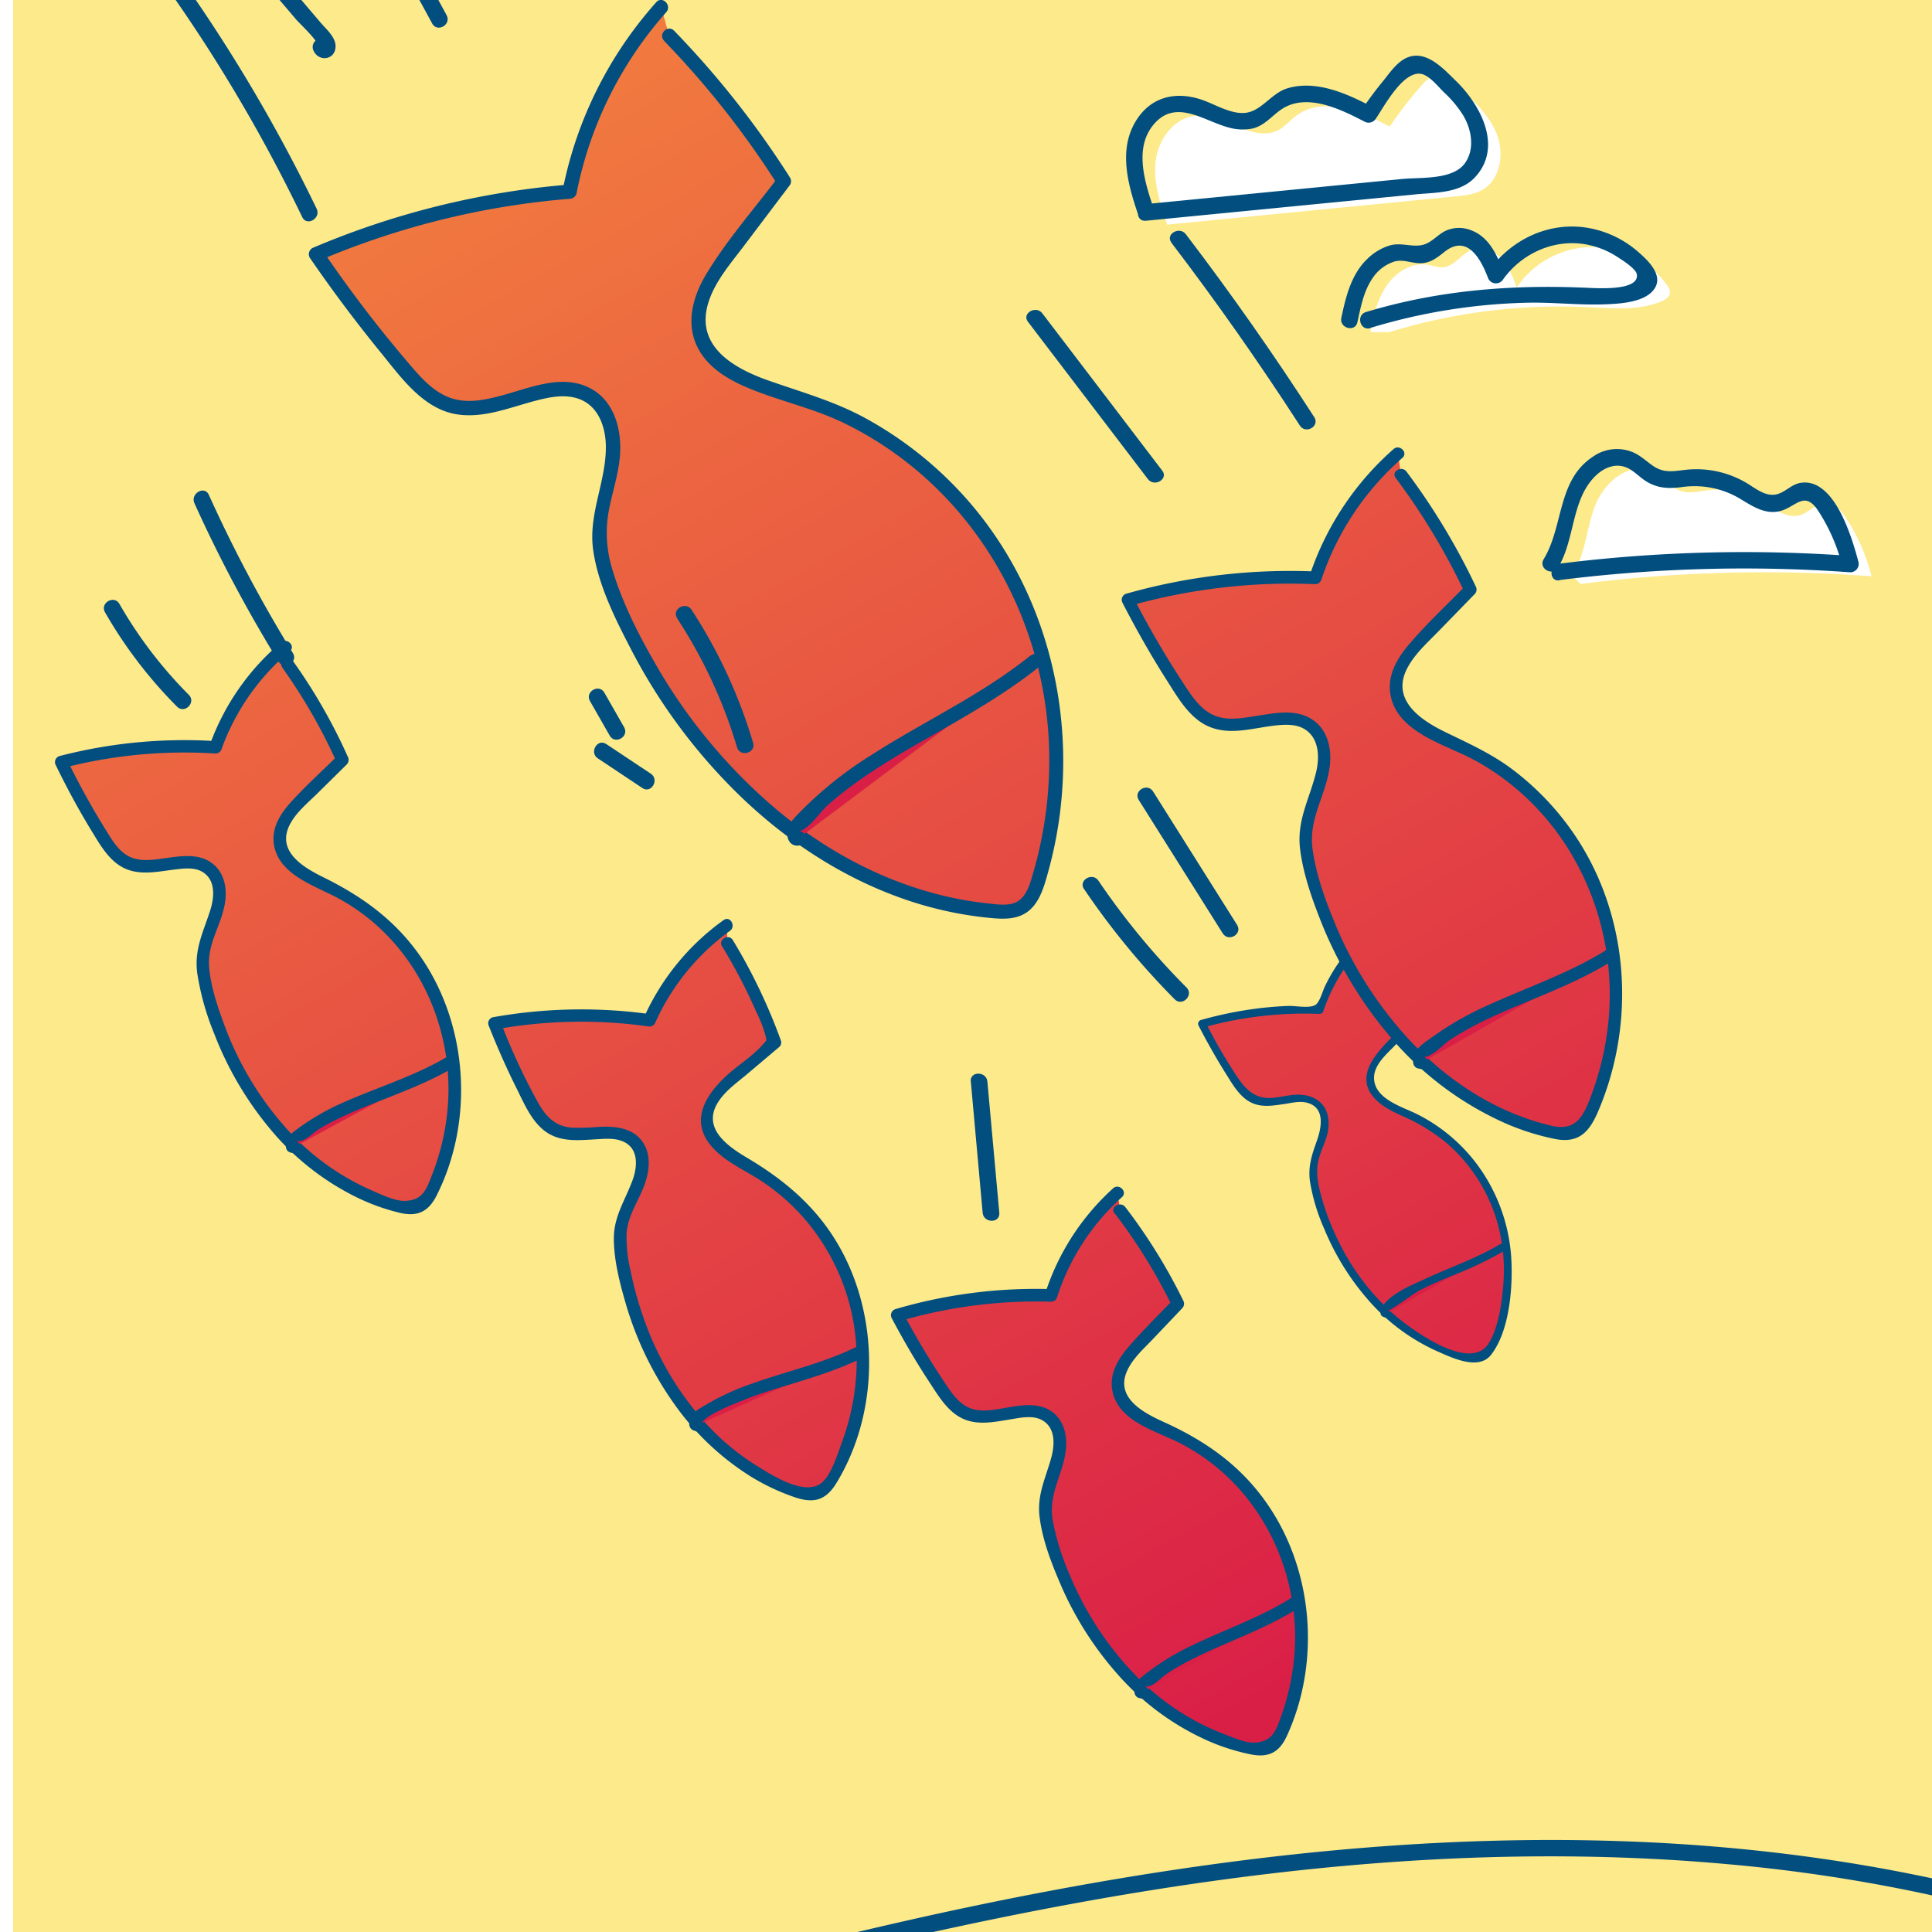 <svg id="Layer_2" data-name="Layer 2" xmlns="http://www.w3.org/2000/svg" xmlns:xlink="http://www.w3.org/1999/xlink" viewBox="0 0 580 580"><defs><style>.cls-1{fill:none;}.cls-2{clip-path:url(#clip-path);}.cls-3{fill:#fdea8b;}.cls-4{fill:#014e7f;}.cls-5{fill:url(#linear-gradient);}.cls-6{fill:#da1f47;}.cls-7{fill:url(#linear-gradient-2);}.cls-8{fill:url(#linear-gradient-3);}.cls-9{fill:url(#linear-gradient-4);}.cls-10{fill:url(#linear-gradient-5);}.cls-11{fill:url(#linear-gradient-6);}.cls-12{fill:#fff;}.cls-13{clip-path:url(#clip-path-2);}</style><clipPath id="clip-path"><rect class="cls-1" x="3.95" width="580" height="580"/></clipPath><linearGradient id="linear-gradient" x1="-20.83" y1="48.1" x2="423.86" y2="506.69" gradientTransform="translate(126.81 -103.71) rotate(14.84)" gradientUnits="userSpaceOnUse"><stop offset="0" stop-color="#f68d3d"/><stop offset="1" stop-color="#da1f47"/></linearGradient><linearGradient id="linear-gradient-2" x1="-92.5" y1="117.6" x2="352.19" y2="576.19" xlink:href="#linear-gradient"/><linearGradient id="linear-gradient-3" x1="-143.69" y1="167.24" x2="301.01" y2="625.82" xlink:href="#linear-gradient"/><linearGradient id="linear-gradient-4" x1="36.87" y1="-7.85" x2="481.56" y2="450.74" xlink:href="#linear-gradient"/><linearGradient id="linear-gradient-5" x1="79.94" y1="-49.62" x2="524.64" y2="408.97" xlink:href="#linear-gradient"/><linearGradient id="linear-gradient-6" x1="-44.73" y1="71.27" x2="399.97" y2="529.86" xlink:href="#linear-gradient"/><clipPath id="clip-path-2"><rect class="cls-1" x="-0.58" y="2654.7" width="580" height="580"/></clipPath></defs><title>iiLAB -U1-concepts-06-WEBSITE UNDER ATTACK</title><g class="cls-2"><rect class="cls-3" x="-33.08" y="-25.66" width="645" height="645"/><path class="cls-4" d="M171.63,607.62c112.6-31.43,229.09-58.6,346.79-48a490.19,490.19,0,0,1,97.18,18.56c3.09,0.93,4.41-3.9,1.33-4.82-113.28-34.08-233.72-22.13-347.32,3.81-33.34,7.61-66.38,16.41-99.31,25.6-3.09.86-1.78,5.69,1.33,4.82h0Z"/><path class="cls-5" d="M200.88,10.76a265.4,265.4,0,0,1,34.45,43.68l-16.69,22.1c-5,6.58-10.22,14.22-8.79,22.34,2.23,12.68,17.84,16.78,30.14,20.6,28.52,8.86,52.65,30.38,65.62,57.29s14.85,58.76,6.13,87.33c-1,3.24-2.32,6.7-5.24,8.41-2.39,1.4-5.34,1.3-8.1,1.06-51.45-4.47-94-45.95-113.65-93.69-2.69-6.53-5.08-13.39-4.91-20.45s2.79-13.58,3.83-20.45,0-14.81-5.41-19.12c-11.67-9.23-28.9,6.21-43.14,1.89-5.59-1.7-9.8-6.24-13.61-10.67A384,384,0,0,1,94.89,76.3,240.12,240.12,0,0,1,171,57.54,115.19,115.19,0,0,1,198.51,2.16"/><path class="cls-4" d="M199.37,12.28a270.89,270.89,0,0,1,34.11,43.25V53.36c-7.18,9.51-15.35,18.79-21.49,29-4.23,7-6.43,15.62-1.93,23.09,3.7,6.15,10.53,9.53,17,12,8.63,3.32,17.58,5.37,26,9.41,38.66,18.64,62.05,59,61.94,101.53a120.68,120.68,0,0,1-4.77,33.45c-0.88,3-1.82,7-4.75,8.78-2.53,1.53-6.44.86-9.2,0.56a104.41,104.41,0,0,1-14.36-2.6c-18.32-4.63-35.21-14-49.57-26.22a163.72,163.72,0,0,1-36-43.79c-5-8.7-9.65-18-12.52-27.62a36.85,36.85,0,0,1-.85-18.7c1-4.89,2.57-9.7,3.07-14.7,0.86-8.5-1.66-18.17-10.29-21.66-7.93-3.21-16.8.55-24.5,2.66-4.79,1.32-10,2.56-14.91,1.25-6.2-1.65-10.48-7-14.46-11.67a384.88,384.88,0,0,1-25.09-33L96,78.15a241.78,241.78,0,0,1,75-18.47,2.2,2.2,0,0,0,2.07-1.57A115.19,115.19,0,0,1,200,3.68c1.83-2.05-1.19-5.09-3-3A119.41,119.41,0,0,0,168.93,57L171,55.4A248.24,248.24,0,0,0,93.81,74.45,2.15,2.15,0,0,0,93,77.38Q103,91.94,114.12,105.6c6.08,7.42,12.72,17.08,22.89,18.76,8.35,1.38,16.48-2.24,24.42-4.22,3.89-1,8.14-1.78,12.05-.49,6.12,2,8.36,8.5,8.4,14.4,0.08,10.68-5.37,20.34-3.79,31.2,1.47,10.12,6.33,20,11,29a170.58,170.58,0,0,0,34.2,45.77c13.41,12.67,29.12,23,46.49,29.31a110.89,110.89,0,0,0,27.19,6.22c4.17,0.41,8.6.64,12-2.22s4.66-7.83,5.81-12c11.25-41,.83-86.69-29.62-116.85a112.72,112.72,0,0,0-25.93-19.25c-9.14-4.9-18.84-7.58-28.55-11-10.14-3.57-21.73-10-18.21-22.75,1.85-6.7,6.92-12.41,11-17.84l13.71-18.15a2.09,2.09,0,0,0,0-2.16A276.45,276.45,0,0,0,202.4,9.25c-1.92-2-4.95,1-3,3h0Z"/><path class="cls-6" d="M310.87,198.3c-22.59,18.49-52.6,27.63-71.66,49.75-1.13,1.31-1.07,4.36.5,3.65"/><path class="cls-4" d="M309.36,196.79c-14.8,11.94-32.21,19.82-48.11,30.09a114.8,114.8,0,0,0-20.4,16.22c-1.92,2-4.49,4.11-4.52,7.09,0,2.08,1.13,3.89,3.38,3.66,2.72-.28,2.74-4.56,0-4.28,2.84-.29,6.47-5.78,8.64-7.72a105.19,105.19,0,0,1,9.26-7.34c5.95-4.23,12.23-8,18.55-11.61,12.43-7.16,25-14,36.23-23.06,2.15-1.73-.9-4.75-3-3h0Z"/><path class="cls-7" d="M218.42,283.17A157.6,157.6,0,0,1,232.64,313L220.08,323.6c-3.74,3.16-7.78,6.9-8,11.79-0.37,7.63,8.13,12.06,14.75,15.88,15.36,8.87,26.51,24.5,30.49,41.79a72.18,72.18,0,0,1-7.9,51.38c-1,1.75-2.22,3.58-4.14,4.18a8.09,8.09,0,0,1-4.83-.45C211.22,438.84,192,409.24,186.9,379c-0.7-4.14-1.19-8.42-.16-12.49s3.4-7.5,4.9-11.34,2-8.58-.63-11.79c-5.55-6.88-17.56-.19-25.24-4.56-3-1.72-4.86-4.9-6.48-8a228,228,0,0,1-10.85-23.63,142.59,142.59,0,0,1,46.54-.89,68.4,68.4,0,0,1,23.19-28.46"/><path class="cls-4" d="M216.8,284.12A163.21,163.21,0,0,1,227,303.68a42.91,42.91,0,0,1,2.58,6.36c0.66,2.75.86,1.91-1,4-2.6,2.84-6.13,5.17-9.07,7.66-7.26,6.16-13.24,14.7-5.33,23.08,3.29,3.49,7.67,5.71,11.74,8.12a62.81,62.81,0,0,1,15.84,13.27A64.68,64.68,0,0,1,257,403.22a70.14,70.14,0,0,1-1.41,20,73.31,73.31,0,0,1-2.88,9.88c-1.24,3.35-3,9.16-5.68,11.74-5,4.79-15.39-2.07-19.76-4.75a72,72,0,0,1-14.87-12.24,91.6,91.6,0,0,1-18.81-31.12,103.49,103.49,0,0,1-4.31-15.35,41.4,41.4,0,0,1-1.16-11.29c0.42-5.17,3.38-9.23,5.18-13.93,1.68-4.38,2.39-9.68-.63-13.68s-8.12-4.39-12.77-4.19a71.9,71.9,0,0,1-8,.27c-5-.34-7.83-3.11-10.23-7.29a189.37,189.37,0,0,1-11.38-24.5L148.94,309a144.75,144.75,0,0,1,45.54-.89,1.94,1.94,0,0,0,2.12-.86,68.76,68.76,0,0,1,22.52-27.79c1.94-1.4.07-4.66-1.89-3.24a72.33,72.33,0,0,0-23.87,29.14l2.12-.86a150.62,150.62,0,0,0-47.54.89,1.88,1.88,0,0,0-1.31,2.31c2.57,6.49,5.37,12.88,8.49,19.12,2.5,5,5,11.17,10.27,13.87,4.06,2.07,8.74,1.6,13.13,1.36,2.63-.14,5.67-0.5,8.19.49,5.18,2,4.71,7.75,3.1,12-2.22,5.93-5.52,10.65-5.53,17.23,0,6.32,1.65,12.9,3.39,18.94a100.52,100.52,0,0,0,14.51,30.44,80.32,80.32,0,0,0,23.16,22.08,65.81,65.81,0,0,0,13.24,6.25c5.66,1.91,9.27,1,12.45-4.15,13.06-21.27,13.08-50.14.65-71.59-6.64-11.45-16.09-19.44-27.33-26.12-5.95-3.53-13.66-8.91-8.81-16.69,2.1-3.38,5.68-5.89,8.67-8.41l9.77-8.25a1.82,1.82,0,0,0,.48-1.82A168.79,168.79,0,0,0,220,282.23c-1.25-2.06-4.49-.18-3.24,1.89h0Z"/><path class="cls-6" d="M257.53,406.22c-15.51,7.75-34.09,9.11-48,19.42-0.82.61-1.19,2.39-.19,2.18"/><path class="cls-4" d="M256.58,404.6c-9.95,4.81-20.76,7.14-31.11,10.87a74.14,74.14,0,0,0-12.88,5.87c-2.26,1.35-6.09,3.08-5.66,6.31a2,2,0,0,0,1.38,1.81l0.51,0.17c2.3,0.76,3.28-2.86,1-3.62l-0.51-.17,1.38,1.81c-0.31-2.37,10.37-6.44,12-7.12,4-1.65,8.16-3,12.3-4.24,8-2.46,16-4.81,23.49-8.45,2.17-1.05.27-4.29-1.89-3.24h0Z"/><path class="cls-8" d="M86.34,199.45a157.6,157.6,0,0,1,16.44,28.65L91.07,239.64c-3.49,3.43-7.24,7.47-7.11,12.36,0.21,7.64,9,11.41,15.91,14.72,16,7.68,28.29,22.42,33.57,39.35a72.18,72.18,0,0,1-4,51.83c-0.86,1.82-1.94,3.74-3.81,4.49a8.09,8.09,0,0,1-4.85-.08C91,355.22,69.6,327.16,62.18,297.4c-1-4.07-1.82-8.31-1.11-12.44s2.82-7.74,4-11.68,1.31-8.7-1.52-11.7c-6.05-6.44-17.52,1.14-25.51-2.64-3.14-1.48-5.21-4.51-7.07-7.45a228,228,0,0,1-12.61-22.74,142.59,142.59,0,0,1,46.34-4.41,68.4,68.4,0,0,1,21-30.14"/><path class="cls-4" d="M84.73,200.4a166.29,166.29,0,0,1,16.44,28.65l0.29-2.27c-4.61,4.53-9.44,8.91-13.81,13.67-3.24,3.52-6.11,7.78-5.45,12.79,1.24,9.38,12.38,12.64,19.44,16.48,22.72,12.37,35.07,38,32.71,63.46a71.85,71.85,0,0,1-4.64,19.5c-1.72,4.41-2.85,7.81-8.39,7.83-3.16,0-7.5-2.19-10.33-3.42a73.84,73.84,0,0,1-25.61-19,95.89,95.89,0,0,1-17.95-30.17c-2.07-5.56-4.17-11.7-4.65-17.63-0.59-7.32,3.93-12.78,4.83-19.75,0.54-4.24-.37-8.75-4-11.43-3.84-2.86-8.8-2.18-13.23-1.59-3.25.43-6.83,1.15-10.05,0.22-4.26-1.23-6.51-5.27-8.7-8.79A234.12,234.12,0,0,1,20,227.81l-1.12,2.75a146,146,0,0,1,45.84-4.35,1.91,1.91,0,0,0,1.81-1.38A68.69,68.69,0,0,1,87,195.52c1.85-1.56-.82-4.2-2.65-2.65a72.39,72.39,0,0,0-21.45,31l1.81-1.38a149.38,149.38,0,0,0-46.84,4.48,1.9,1.9,0,0,0-1.12,2.75c3.26,6.69,6.78,13.23,10.65,19.58C30.15,253.76,33,259,38.15,261c4.54,1.74,9.4.63,14.05,0.07,2.72-.33,6.07-0.82,8.55.67,4.24,2.54,3.54,8,2.25,11.9-2.11,6.45-4.7,11.49-3.79,18.48a79.44,79.44,0,0,0,5.1,18.2,101.46,101.46,0,0,0,16.52,28.28,78.82,78.82,0,0,0,25.68,20.56,62.09,62.09,0,0,0,13.79,5c5.25,1.14,8.4-.55,10.78-5.27,11.25-22.32,9.48-50.85-4.64-71.44-7.5-10.94-17.44-18.2-29.18-24-6.13-3-14.4-7.83-10.25-15.92,1.82-3.54,5.18-6.32,8-9.07l9.12-9a1.94,1.94,0,0,0,.29-2.27A166.29,166.29,0,0,0,88,198.51c-1.39-1.95-4.64-.08-3.24,1.89h0Z"/><path class="cls-6" d="M134.67,319.18c-14.88,8.9-33.3,11.67-46.42,23-0.77.67-1,2.47,0,2.19"/><path class="cls-4" d="M133.73,317.56c-9.4,5.47-19.79,8.66-29.71,13a72.36,72.36,0,0,0-13.64,7.56c-2.34,1.7-5.16,3.37-4.48,6.61A1.85,1.85,0,0,0,87.22,346l0.52,0.13c2.34,0.58,3.34-3,1-3.62,2.58,0.64,4.75-2.11,6.77-3.37,1.76-1.1,3.59-2.11,5.44-3,4.08-2.07,8.33-3.77,12.58-5.44,7.54-3,15.09-5.82,22.1-9.91a1.88,1.88,0,0,0-1.89-3.24h0Z"/><path class="cls-9" d="M412.23,283.84a120.33,120.33,0,0,1,13,21.6l-8.75,9c-2.61,2.68-5.4,5.82-5.22,9.56,0.29,5.83,7.08,8.56,12.39,11A50.15,50.15,0,0,1,450,364.43a55.11,55.11,0,0,1-2.17,39.63c-0.63,1.4-1.42,2.88-2.83,3.49a6.18,6.18,0,0,1-3.7,0c-22.89-4.91-39.68-26-45.84-48.56a23.24,23.24,0,0,1-1.05-9.48c0.47-3.11,2-6,2.88-9s0.85-6.66-1.36-8.91c-4.73-4.81-13.35,1.16-19.52-1.59-2.42-1.08-4.06-3.36-5.52-5.57a174.09,174.09,0,0,1-10-17.15,108.87,108.87,0,0,1,35.3-4.14,52.23,52.23,0,0,1,15.5-23.36"/><path class="cls-4" d="M411.22,284.43a127.21,127.21,0,0,1,8.9,13.57c0.94,1.66,3.54,5.19,3.21,7.14-0.38,2.23-4.79,5.52-6.4,7.17-4.54,4.69-9.88,11.09-4.42,17.25,2.2,2.48,5.29,4,8.24,5.35a56.88,56.88,0,0,1,13.44,8.15A49.71,49.71,0,0,1,450,368.81a52.9,52.9,0,0,1,1.33,16.47c-0.4,5.46-1.43,13.49-4.56,18.2-5.64,8.5-23.19-4.42-28.3-8.87a70.34,70.34,0,0,1-16.34-21.36,76.92,76.92,0,0,1-5.2-13.16c-1.12-3.85-2.05-7.75-1.13-11.77,0.59-2.56,1.89-4.91,2.56-7.45,2.08-7.89-2.48-13-10.4-12.15-2.21.24-4.4,0.84-6.62,0.9-4.4.13-7.08-2.27-9.49-5.72a150.48,150.48,0,0,1-10-17.15l-0.7,1.73a113,113,0,0,1,35-4.1,1.2,1.2,0,0,0,1.13-.86,53.13,53.13,0,0,1,15.2-22.84c1.13-1-.53-2.66-1.66-1.66a56,56,0,0,0-9.53,10.86,52.38,52.38,0,0,0-3.51,6.16c-0.73,1.51-1.59,4.84-2.88,5.64-1.82,1.13-5.94.23-8.14,0.31q-4.69.18-9.36,0.77a116,116,0,0,0-16.86,3.45,1.19,1.19,0,0,0-.7,1.73c2.49,4.82,5.14,9.53,8,14.11,2.12,3.34,4.35,7.5,8.19,9.14,3.07,1.31,6.42.69,9.59,0.23,2.17-.31,4.71-1,6.89-0.34,5.44,1.54,4.17,7.58,2.82,11.4-1.49,4.18-2.68,7.64-2.08,12.13a58.11,58.11,0,0,0,4.28,14.26,76.9,76.9,0,0,0,13.19,21.35,59.58,59.58,0,0,0,20.48,15.32c4.44,1.95,12.65,6.07,16.45,1.16,5.3-6.85,6.41-19,6.12-27.35a52.78,52.78,0,0,0-8-26.36A50.88,50.88,0,0,0,425,334.27c-4.41-2.11-12.08-4.41-12.49-10.27-0.29-4.12,3.6-7.4,6.12-10s5-5.14,7.5-7.71a1.22,1.22,0,0,0,.18-1.42,129,129,0,0,0-13-21.6c-0.89-1.2-2.93,0-2,1.19h0Z"/><path class="cls-6" d="M451.13,374.42c-11.21,7-25.22,9.46-35,18.34-0.58.52-.73,1.9,0,1.67"/><path class="cls-4" d="M450.53,373.4c-7.09,4.3-14.93,6.93-22.41,10.41-3.65,1.7-13.48,5.51-13.66,10.4a1.15,1.15,0,0,0,.58,1l0.47,0.21c1.36,0.63,2.56-1.4,1.19-2,0.52,0.24,7.75-5.12,9.06-5.82,3.19-1.69,6.52-3.09,9.85-4.48a118.93,118.93,0,0,0,16.11-7.67,1.18,1.18,0,0,0-1.19-2h0Z"/><path class="cls-10" d="M420.6,142.54A192.09,192.09,0,0,1,441.4,177l-14,14.36c-4.16,4.28-8.62,9.29-8.33,15.25,0.46,9.31,11.3,13.66,19.79,17.51,19.69,8.93,35.07,26.56,42,47.06s5.37,43.54-3.46,63.27c-1,2.24-2.27,4.61-4.52,5.57-1.84.79-4,.46-5.91,0-36.55-7.84-63.34-41.47-73.18-77.53-1.35-4.93-2.44-10.08-1.68-15.13s3.23-9.5,4.59-14.34,1.36-10.64-2.17-14.22c-7.55-7.68-21.32,1.86-31.15-2.53-3.86-1.72-6.47-5.36-8.81-8.89a277.92,277.92,0,0,1-16-27.37,173.8,173.8,0,0,1,56.35-6.62,83.37,83.37,0,0,1,24.74-37.29"/><path class="cls-4" d="M419,143.48A200.66,200.66,0,0,1,439.78,178l0.29-2.27c-5.69,5.85-11.78,11.5-17.07,17.72-3.57,4.19-6.55,9.26-5.59,15,2,11.54,16.54,15,25.24,19.74,27.56,15,42.74,45.78,40.37,76.7a88,88,0,0,1-5.49,24.42c-2.18,5.75-4.45,10.28-11.48,8.71a71.84,71.84,0,0,1-9.53-2.89c-13-4.88-24.49-13.27-33.88-23.44a117.59,117.59,0,0,1-22.18-35.21c-2.81-6.87-5.45-14.27-6.43-21.65-1.19-9,3.79-15.65,5.09-24.17,0.84-5.55-.39-11.73-5.5-14.86-4.9-3-10.95-1.71-16.27-.9-3.59.55-7.54,1.34-11.15,0.44-5.28-1.33-8.25-6.09-11.05-10.36a285.09,285.09,0,0,1-15-25.81l-1.12,2.75a177.23,177.23,0,0,1,55.85-6.55,1.91,1.91,0,0,0,1.81-1.38A83.61,83.61,0,0,1,421,137.47c1.82-1.6-.85-4.24-2.65-2.65a87.33,87.33,0,0,0-25.23,38.12l1.81-1.38a180.58,180.58,0,0,0-56.84,6.68A1.9,1.9,0,0,0,337,181c4.12,8,8.58,15.86,13.43,23.46,3.47,5.43,7.12,11.95,13.63,14.1,6,2,12.34,0,18.35-.71,3.06-.36,6.63-0.62,9.36,1.12,4.31,2.76,4.4,8.46,3.32,12.91-2,8.13-5.87,14.44-4.78,23.12,0.9,7.17,3.39,14.34,6,21a124.17,124.17,0,0,0,20.36,34.43,96.68,96.68,0,0,0,31.92,25.23A73.38,73.38,0,0,0,467.2,342c6.81,1.19,9.93-2.22,12.49-8.17,12.06-28,9.24-61.59-9.11-86.2a82.64,82.64,0,0,0-15.95-16.2c-6.46-5-13.53-8.15-20.79-11.68-7.48-3.64-16.32-9.68-11.37-19.16,2.25-4.31,6.12-7.72,9.47-11.17l10.8-11.1a1.94,1.94,0,0,0,.29-2.27,200.66,200.66,0,0,0-20.8-34.48c-1.43-1.91-4.69,0-3.24,1.89h0Z"/><path class="cls-6" d="M482.69,287.13c-17.89,11.25-40.27,15.11-55.95,29.27-0.93.84-1.16,3,0,2.67"/><path class="cls-4" d="M481.74,285.51c-10.91,6.7-23,10.81-34.63,16.09a93.7,93.7,0,0,0-16.42,9.23c-2.84,2.07-7.32,4.5-6.36,8.6a1.85,1.85,0,0,0,1.31,1.31l0.64,0.14c2.35,0.53,3.35-3.09,1-3.62,2.17,0.49,6.24-3.89,7.89-5,2.18-1.44,4.45-2.75,6.75-4,4.76-2.53,9.71-4.67,14.68-6.75,9.22-3.86,18.5-7.55,27-12.8,2.05-1.26.17-4.51-1.89-3.24h0Z"/><path class="cls-11" d="M336.27,363.3a157.6,157.6,0,0,1,17.4,28.08l-11.33,11.92c-3.37,3.55-7,7.71-6.68,12.6,0.46,7.63,9.4,11.1,16.4,14.17,16.24,7.14,29,21.46,34.88,38.2a72.18,72.18,0,0,1-2.23,51.94c-0.8,1.84-1.82,3.8-3.65,4.61a8.09,8.09,0,0,1-4.85.09c-30.06-6.08-52.36-33.41-60.78-62.9-1.15-4-2.1-8.24-1.53-12.4s2.56-7.83,3.63-11.81,1-8.74-1.91-11.65c-6.27-6.23-17.47,1.73-25.58-1.78-3.19-1.38-5.36-4.34-7.32-7.21a228,228,0,0,1-13.37-22.3,142.59,142.59,0,0,1,46.16-6,68.4,68.4,0,0,1,19.94-30.83"/><path class="cls-4" d="M334.65,364.25A165.81,165.81,0,0,1,352,392.33l0.29-2.27c-4.45,4.68-9.13,9.23-13.35,14.12-3.13,3.62-5.87,8-5.06,13,1.53,9.37,12.72,12.23,19.93,15.85,23.14,11.6,36.35,36.75,34.88,62.29a71.81,71.81,0,0,1-4,19.64c-1.55,4.41-2.61,7.94-8.08,8.18-2.91.13-6.88-1.73-9.58-2.73A73.1,73.1,0,0,1,340,502a96.27,96.27,0,0,1-19-29.53A75.12,75.12,0,0,1,316,456.25c-1.3-8,3.22-13.62,4-21.19,0.41-4.23-.63-8.76-4.3-11.32-3.93-2.75-8.85-1.92-13.28-1.19-3.17.52-6.46,1.31-9.67,0.64-4.55-.95-7-4.9-9.4-8.5A234.12,234.12,0,0,1,271,393.93l-1.12,2.75a146,146,0,0,1,45.66-5.9,1.91,1.91,0,0,0,1.81-1.38,68.64,68.64,0,0,1,19.46-30c1.79-1.62-.87-4.27-2.65-2.65a72.45,72.45,0,0,0-20.42,31.66L315.5,387a149.39,149.39,0,0,0-46.66,6,1.9,1.9,0,0,0-1.12,2.75c3.48,6.57,7.22,13,11.31,19.21,2.86,4.36,5.87,9.57,11.09,11.37,4.32,1.49,8.86.47,13.23-.23,2.91-.47,6.62-1.31,9.4.19,4.35,2.36,3.88,7.79,2.72,11.79-1.74,6-4.17,10.93-3.38,17.31,0.82,6.62,3.29,13.19,5.89,19.3A100.82,100.82,0,0,0,335.4,502.5a78.93,78.93,0,0,0,26.35,19.7,62.88,62.88,0,0,0,13.95,4.52c5.26,1,8.41-.75,10.62-5.56,10.44-22.74,7.86-51.08-7-71.24-7.87-10.69-18-17.62-30-23.05-6.2-2.82-14.71-7.33-10.86-15.54,1.7-3.62,4.94-6.49,7.66-9.34l8.81-9.27a1.94,1.94,0,0,0,.29-2.27,165.81,165.81,0,0,0-17.4-28.08c-1.45-1.89-4.71,0-3.24,1.89h0Z"/><path class="cls-6" d="M388.6,481.33c-14.57,9.4-32.89,12.78-45.62,24.56-0.75.7-.92,2.5,0.05,2.19"/><path class="cls-4" d="M387.65,479.71c-9.21,5.79-19.49,9.32-29.25,14a74.45,74.45,0,0,0-13,7.68c-2.34,1.78-5.57,3.72-4.75,7.06a1.85,1.85,0,0,0,1.31,1.31l0.52,0.11c2.35,0.5,3.36-3.12,1-3.62,2.51,0.53,4.66-2.31,6.53-3.58,1.72-1.17,3.51-2.23,5.33-3.23,3.68-2,7.52-3.75,11.37-5.43,7.76-3.38,15.58-6.55,22.77-11.07,2-1.28.16-4.53-1.89-3.24h0Z"/><path class="cls-12" d="M350.33,67.44l86.76-8.5c2.66-.26,5.4-0.55,7.74-1.83,5.52-3,6.84-10.81,4.58-16.69s-7.13-10.29-11.84-14.47c-2-1.8-4.55-3.73-7.17-3a8,8,0,0,0-3.63,2.72A111.36,111.36,0,0,0,417.22,38C408.37,33.34,397,28.78,389,34.84c-1.74,1.32-3.16,3.08-5.09,4.13-7.68,4.19-16.48-5.14-25.17-4.18-6.4.7-11,7.09-11.78,13.47S348.24,61,350.31,67.1"/><path class="cls-12" d="M417.05,99.71a174.68,174.68,0,0,1,59.41-7.5c7.53,0.35,15.39,1.15,22.35-1.76,1.13-.47,2.35-1.21,2.53-2.42a3.68,3.68,0,0,0-1-2.57,27.48,27.48,0,0,0-45,.83c-1.15-3.08-2.35-6.24-4.6-8.64s-5.83-3.85-8.89-2.67-5.12,4.87-8.46,5.24c-1.62.18-3.21-.48-4.82-0.74-4.85-.77-9.65,2.32-12.38,6.4s-3.8,9-4.81,13.81"/><path class="cls-12" d="M474.5,175.31A434.53,434.53,0,0,1,561.84,173a57.59,57.59,0,0,0-7.69-17.56c-1.43-2.18-3.4-4.47-6-4.46-2.89,0-5,2.83-7.73,3.66-4,1.21-7.85-1.93-11.46-4.06a26.17,26.17,0,0,0-16.16-3.42c-2.6.3-5.25,1-7.79,0.34-3.82-1-6.36-4.72-10.06-6.1-6.79-2.52-13.74,4-16.25,10.82s-2.78,14.51-6.77,20.55"/><path class="cls-4" d="M344,66.27l53.24-5.21,27.61-2.7c6-.59,13.31-0.3,17.82-5,8.68-9.11,1.82-21.87-5.57-29.05-3.61-3.51-8.66-9.19-14.29-7.17-3.22,1.16-5.46,4.55-7.51,7.09C413,27,410.79,30,408.72,33.09l3.42-.9c-7.59-4-16.92-8.29-25.64-5.68-4.57,1.37-7.47,6.3-11.89,7.25S365,31.41,360.93,30c-7.44-2.59-14.85-1.25-19.46,5.59-5.89,8.74-3,19.34.1,28.52,1,3,5.86,1.73,4.82-1.33-2.78-8.22-6.34-19.17.76-26.29,6.4-6.42,14.5-.18,21.38,1.69a15.24,15.24,0,0,0,7.42.42c3.92-.92,6-4.1,9.24-6.09,7.56-4.58,17.55.43,24.44,4a2.57,2.57,0,0,0,3.42-.9c2.52-3.73,8.67-15.37,14.29-13.23,2.21,0.84,4.55,3.77,6.23,5.41a34.19,34.19,0,0,1,5.62,6.73c2.53,4.19,3.66,10,.69,14.34-3.6,5.24-13.33,4.32-19,4.88L344,61.27c-3.17.31-3.21,5.31,0,5h0Z"/><path class="cls-4" d="M411.38,98.45a175.53,175.53,0,0,1,47.46-7.58c7.56-.14,15.12.76,22.67,0.5,4.49-.16,12.34-0.48,15.17-4.69s-2.25-8.78-5.06-11.21A30.71,30.71,0,0,0,476,68.3c-11.49-1.64-22.45,3.76-29.09,13.06l4.57,0.6c-1.93-5.11-4.29-10.75-9.82-12.82a9.73,9.73,0,0,0-7.34,0c-3,1.29-4.62,4.11-8,4.52-3.09.37-5.88-.85-9,0a16.35,16.35,0,0,0-6.77,4c-4.9,4.63-6.51,11.38-7.87,17.73-0.67,3.14,4.15,4.48,4.82,1.33,1-4.51,1.89-9.36,4.56-13.22a12.4,12.4,0,0,1,6.59-5c2.63-.71,5,0.51,7.64.53,3.06,0,5.08-1.61,7.37-3.43,6.71-5.34,10.8,1.93,13,7.69a2.54,2.54,0,0,0,4.57.6c6.07-8.5,16.94-12.89,27.14-10a25.77,25.77,0,0,1,7.16,3.23c1.33,0.87,5.59,3.51,5.86,5.23,0.82,5.27-12.83,4.1-16,4-22.3-.91-43.87.86-65.32,7.33-3.07.93-1.76,5.75,1.33,4.82h0Z"/><path class="cls-4" d="M468.16,174.14a443.81,443.81,0,0,1,87.34-2.33,2.52,2.52,0,0,0,2.41-3.16c-1.91-7.17-7.19-25.35-17.37-23.69-2.5.41-4.05,2.25-6.32,3.16-3.88,1.57-7.17-1.6-10.35-3.39A29.46,29.46,0,0,0,506.46,141c-3.79.38-6.65,1.17-10-1-2-1.34-3.73-3.08-6-4.12a12.44,12.44,0,0,0-12.26,1.23c-10.77,7.07-8.75,20.84-14.78,30.77-1.67,2.76,2.65,5.27,4.32,2.52,5.14-8.48,3.93-20.4,11.23-27.52,2.57-2.51,6.07-4,9.56-2.42,2,0.91,3.55,2.65,5.38,3.85,3.5,2.29,6.79,2.43,10.85,1.94a26.61,26.61,0,0,1,17.94,3.67c3.47,2.09,7,4.43,11.27,3.61,5-1,7.52-6.46,11.67-.48a54.06,54.06,0,0,1,7.44,17l2.41-3.16a443.81,443.81,0,0,0-87.34,2.33c-3.15.4-3.19,5.4,0,5h0Z"/><path class="cls-4" d="M85.33-74.61L129.75,7.07c1.54,2.83,5.86.31,4.32-2.52L89.65-77.14c-1.54-2.83-5.86-.31-4.32,2.52h0Z"/><path class="cls-4" d="M46.51-44l24.43,28.7L82.51-1.66l6.43,7.55c1.15,1.35,7.06,6.75,6.67,8.34l1.75-1.75,1.19,0.39-0.39,3,0.42-.35C101,13.48,97.48,10,95,12l-0.42.35a2.54,2.54,0,0,0-.39,3c1.75,3.45,6.63,2.5,6.55-1.56-0.05-2.72-2.84-5.06-4.44-6.94L86.68-4.45,50-47.49C48-49.95,44.43-46.39,46.51-44h0Z"/><path class="cls-4" d="M29.24-31.06A477.26,477.26,0,0,1,90.73,65.17c1.4,2.9,5.71.36,4.32-2.52A482.45,482.45,0,0,0,32.77-34.6c-2-2.49-5.57,1.07-3.54,3.54h0Z"/><path class="cls-4" d="M58.38,151.1a422.69,422.69,0,0,0,25.23,47.49c1.68,2.74,6,.23,4.32-2.52A422.69,422.69,0,0,1,62.7,148.57c-1.32-2.93-5.63-.39-4.32,2.52h0Z"/><path class="cls-4" d="M31.53,183.83a135.82,135.82,0,0,0,21.62,28.31c2.27,2.28,5.81-1.25,3.54-3.54a130.72,130.72,0,0,1-20.84-27.3c-1.6-2.79-5.92-.27-4.32,2.52h0Z"/><path class="cls-4" d="M203.26,185.61a147.29,147.29,0,0,1,18,38.71c0.91,3.08,5.74,1.77,4.82-1.33a152,152,0,0,0-18.46-39.91c-1.75-2.68-6.08-.18-4.32,2.52h0Z"/><path class="cls-4" d="M177.11,210.46l5.94,10.39c1.6,2.79,5.92.28,4.32-2.52l-5.94-10.39c-1.6-2.79-5.92-.28-4.32,2.52h0Z"/><path class="cls-4" d="M179.49,227.68l13.36,8.9c2.68,1.79,5.19-2.54,2.52-4.32L182,223.37c-2.68-1.79-5.19,2.54-2.52,4.32h0Z"/><path class="cls-4" d="M351.65,72.85Q372,99.54,390.23,127.76c1.74,2.69,6.07.19,4.32-2.52Q376.34,97,356,70.32c-1.93-2.52-6.27,0-4.32,2.52h0Z"/><path class="cls-4" d="M308.6,96.6l36,47.22c1.92,2.53,6.27,0,4.32-2.52l-36-47.22c-1.92-2.53-6.27,0-4.32,2.52h0Z"/><path class="cls-4" d="M341.85,240.14l25.23,40.07c1.71,2.72,6,.21,4.32-2.52l-25.23-40.07c-1.71-2.72-6-.21-4.32,2.52h0Z"/><path class="cls-4" d="M325.45,266.91A228.88,228.88,0,0,0,352.66,300c2.27,2.28,5.81-1.25,3.54-3.54a221.91,221.91,0,0,1-26.44-32.06c-1.79-2.65-6.13-.15-4.32,2.52h0Z"/><path class="cls-4" d="M291.45,324.71L295,364.09c0.29,3.18,5.29,3.21,5,0l-3.58-39.38c-0.29-3.18-5.29-3.21-5,0h0Z"/></g></svg>